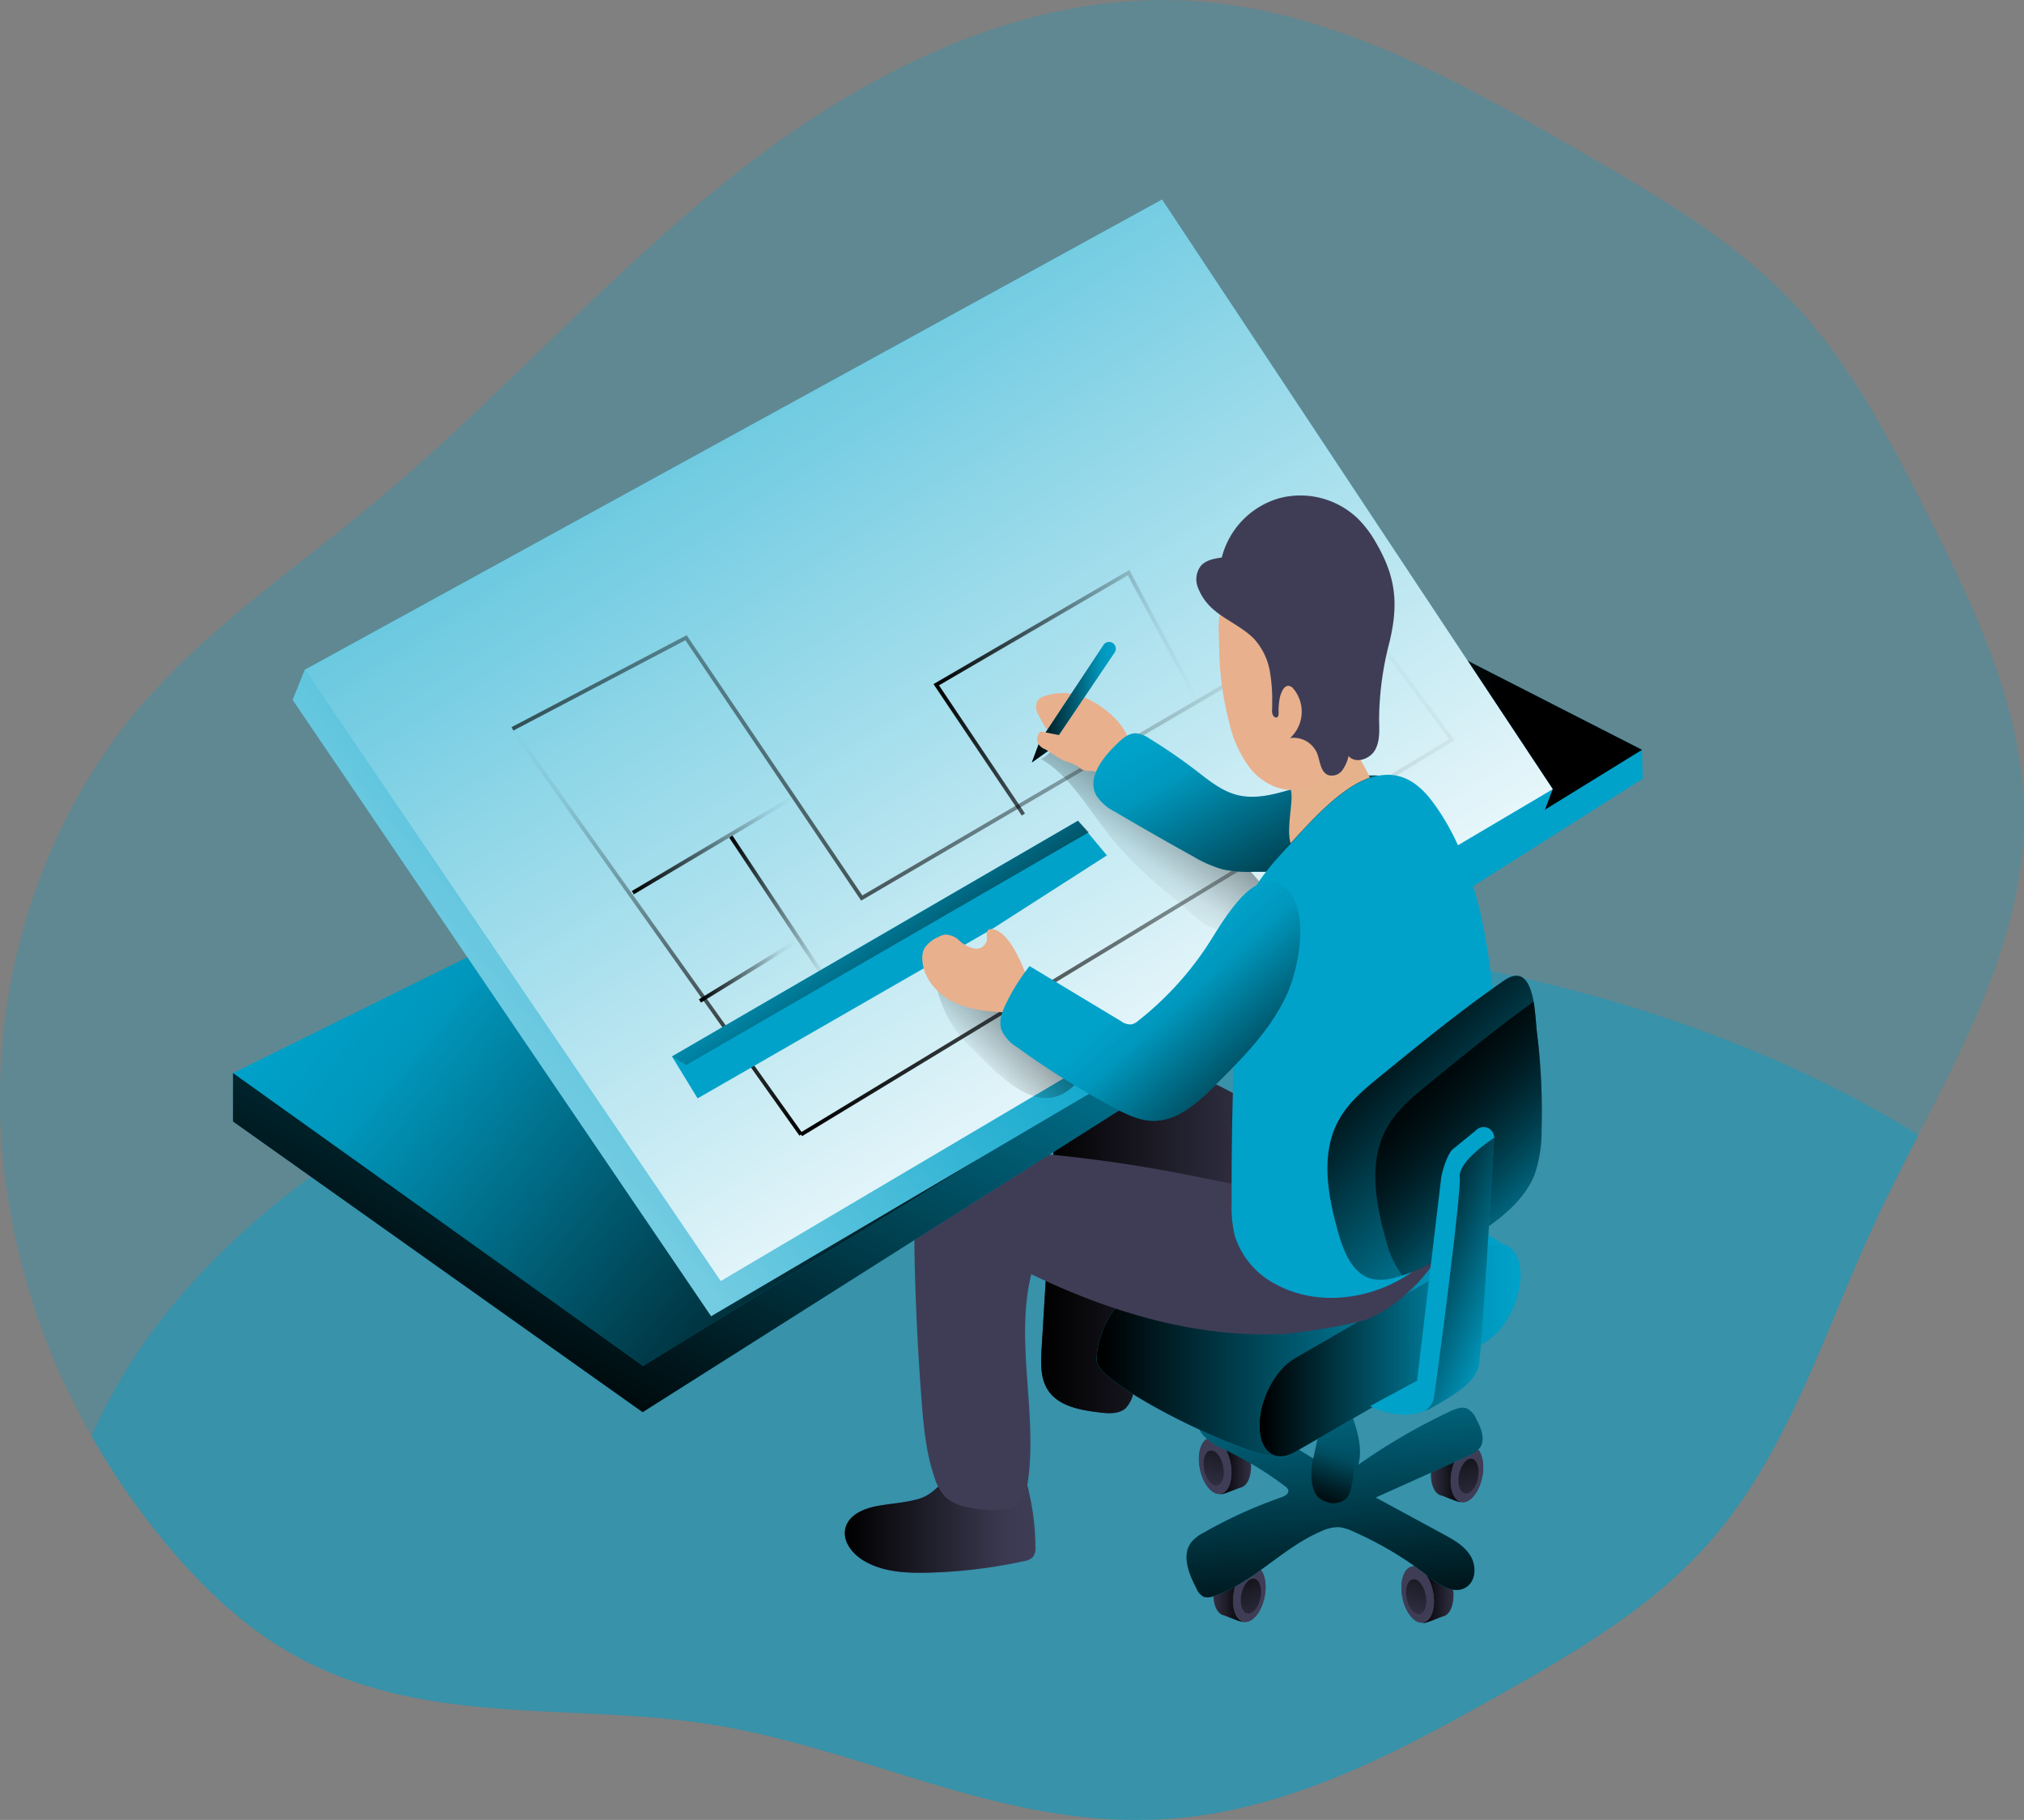 <svg id="Layer_1" data-name="Layer 1" xmlns="http://www.w3.org/2000/svg" xmlns:xlink="http://www.w3.org/1999/xlink" viewBox="0 0 383.42 344.76"><rect x="0" y="0" width="383.42" height="344.76" fill="#808080" stroke="none"/><defs><linearGradient id="linear-gradient" x1="283.72" y1="303.17" x2="292.04" y2="303.17" gradientUnits="userSpaceOnUse"><stop offset="0.01"/><stop offset="0.83" stop-opacity="0.07"/><stop offset="1" stop-opacity="0"/></linearGradient><linearGradient id="linear-gradient-2" x1="285.71" y1="292.43" x2="279.75" y2="314.36" gradientTransform="translate(66.41 -50.28) rotate(11.52)" xlink:href="#linear-gradient"/><linearGradient id="linear-gradient-3" x1="245.36" y1="278.78" x2="253.68" y2="278.78" xlink:href="#linear-gradient"/><linearGradient id="linear-gradient-4" x1="247.36" y1="268.05" x2="241.4" y2="289.98" gradientTransform="translate(60.77 -43.11) rotate(11.52)" xlink:href="#linear-gradient"/><linearGradient id="linear-gradient-5" x1="6823.11" y1="280.29" x2="6831.43" y2="280.29" gradientTransform="matrix(-1, 0, 0, 1, 7114.35, 0)" xlink:href="#linear-gradient"/><linearGradient id="linear-gradient-6" x1="6825.1" y1="269.56" x2="6819.14" y2="291.48" gradientTransform="matrix(-0.2, -0.98, -0.98, 0.2, 1929.93, 6909.75)" xlink:href="#linear-gradient"/><linearGradient id="linear-gradient-7" x1="6864.33" y1="302.99" x2="6872.65" y2="302.99" gradientTransform="matrix(-1, 0, 0, 1, 7114.35, 0)" xlink:href="#linear-gradient"/><linearGradient id="linear-gradient-8" x1="6866.33" y1="292.26" x2="6860.37" y2="314.18" gradientTransform="matrix(-0.2, -0.98, -0.98, 0.2, 1919.18, 6968.31)" xlink:href="#linear-gradient"/><linearGradient id="linear-gradient-9" x1="269.45" y1="314.75" x2="262.87" y2="232.28" xlink:href="#linear-gradient"/><linearGradient id="linear-gradient-10" x1="263.26" y1="287.58" x2="268.4" y2="276.38" xlink:href="#linear-gradient"/><linearGradient id="linear-gradient-11" x1="174.3" y1="289.95" x2="210.41" y2="289.95" xlink:href="#linear-gradient"/><linearGradient id="linear-gradient-12" x1="211.5" y1="234.99" x2="267.37" y2="234.99" xlink:href="#linear-gradient"/><linearGradient id="linear-gradient-13" x1="222.01" y1="251.7" x2="299.79" y2="251.7" xlink:href="#linear-gradient"/><linearGradient id="linear-gradient-14" x1="252.85" y1="257.47" x2="302.31" y2="257.47" xlink:href="#linear-gradient"/><linearGradient id="linear-gradient-15" x1="126.36" y1="282.51" x2="201.16" y2="126.34" xlink:href="#linear-gradient"/><linearGradient id="linear-gradient-16" x1="222.01" y1="208.88" x2="111.67" y2="118.88" xlink:href="#linear-gradient"/><linearGradient id="linear-gradient-17" x1="178.75" y1="138.47" x2="3.99" y2="285.13" gradientUnits="userSpaceOnUse"><stop offset="0.02" stop-color="#fff" stop-opacity="0"/><stop offset="0.39" stop-color="#fff" stop-opacity="0.39"/><stop offset="1" stop-color="#fff"/></linearGradient><linearGradient id="linear-gradient-18" x1="67.4" y1="-29.14" x2="231.87" y2="224.42" xlink:href="#linear-gradient-17"/><linearGradient id="linear-gradient-19" x1="157.72" y1="180.26" x2="184.12" y2="180.26" xlink:href="#linear-gradient"/><linearGradient id="linear-gradient-20" x1="138.15" y1="173.14" x2="158.21" y2="173.14" xlink:href="#linear-gradient"/><linearGradient id="linear-gradient-21" x1="114.4" y1="197.39" x2="134.42" y2="155.6" xlink:href="#linear-gradient"/><linearGradient id="linear-gradient-22" x1="150.13" y1="214.37" x2="208.79" y2="91.9" xlink:href="#linear-gradient"/><linearGradient id="linear-gradient-23" x1="248.56" y1="134.98" x2="224.31" y2="168.27" xlink:href="#linear-gradient"/><linearGradient id="linear-gradient-24" x1="221.57" y1="181.6" x2="196.09" y2="205.85" xlink:href="#linear-gradient"/><linearGradient id="linear-gradient-25" x1="268.9" y1="181.45" x2="243.2" y2="135.53" xlink:href="#linear-gradient"/><linearGradient id="linear-gradient-26" x1="262.77" y1="218.87" x2="233.07" y2="185.97" xlink:href="#linear-gradient"/><linearGradient id="linear-gradient-27" x1="270.48" y1="198.03" x2="315.03" y2="242.58" xlink:href="#linear-gradient"/><linearGradient id="linear-gradient-28" x1="278.34" y1="203.38" x2="313.49" y2="238.52" xlink:href="#linear-gradient"/><linearGradient id="linear-gradient-29" x1="276.5" y1="237.55" x2="305.28" y2="248.69" xlink:href="#linear-gradient"/><linearGradient id="linear-gradient-30" x1="128.65" y1="173.52" x2="141.54" y2="146.59" xlink:href="#linear-gradient"/><linearGradient id="linear-gradient-31" x1="198.2" y1="174.42" x2="198.2" y2="174.42" xlink:href="#linear-gradient"/><linearGradient id="linear-gradient-32" x1="172.17" y1="189.49" x2="172.17" y2="189.49" xlink:href="#linear-gradient"/><linearGradient id="linear-gradient-33" x1="152.72" y1="160.17" x2="152.72" y2="160.17" xlink:href="#linear-gradient"/><linearGradient id="linear-gradient-34" x1="132.41" y1="184.13" x2="150.6" y2="184.13" xlink:href="#linear-gradient"/><linearGradient id="linear-gradient-35" x1="176.84" y1="131.24" x2="226.86" y2="131.24" xlink:href="#linear-gradient"/><linearGradient id="linear-gradient-36" x1="184.68" y1="202.52" x2="155.71" y2="164.3" xlink:href="#linear-gradient"/><linearGradient id="linear-gradient-37" x1="209.74" y1="134.71" x2="225.65" y2="134.71" xlink:href="#linear-gradient"/></defs><title>Architect</title><path d="M397.68,156.09c.11,21.56-10,41.15-20,60.62-2.9,5.65-5.79,11.29-8.42,17C359.68,254.36,353,277,337.87,294.09c-10.75,12.13-25,20.48-39.13,28.45-17.19,9.69-34.94,19.25-54.39,22.64-33.86,5.91-60.46-10.32-92.34-16.3-27.3-5.11-56.15.54-81.59-13.41-10.11-5.54-18.53-13.73-25.78-22.69a140.2,140.2,0,0,1-13-19,131.43,131.43,0,0,1-17.3-59.11c-1.18-28.4,8-57.35,26.41-79,12.54-14.75,28.8-25.76,43.68-38.14,24.15-20,45-43.92,69.66-63.28S209-.16,240.3,1.88c26.58,1.73,50.7,15.38,73.76,28.7,14.22,8.21,28.65,16.58,39.91,28.51,11,11.68,18.51,26.21,25.72,40.58C388.63,117.48,397.58,136.16,397.68,156.09Z" transform="translate(-14.27 -1.69)" fill="#00a2ca" opacity="0.25" style="isolation:isolate"/><path d="M377.68,216.71c-2.9,5.65-5.79,11.29-8.42,17C359.68,254.36,353,277,337.87,294.09c-10.75,12.13-25,20.48-39.13,28.45-17.19,9.69-34.94,19.25-54.39,22.64-33.86,5.91-60.46-10.32-92.34-16.3-27.3-5.11-56.15.54-81.59-13.41-10.11-5.54-18.53-13.73-25.78-22.69a140.2,140.2,0,0,1-13-19c23.51-54.51,104-94.65,199.56-94.65C288.47,179.08,340.28,193.47,377.68,216.71Z" transform="translate(-14.27 -1.69)" fill="#00a2ca" opacity="0.43" style="isolation:isolate"/><path d="M289.42,302c.59,2.93-.22,5.57-1.81,5.89-.4.08-3.32,1.41-3.72,1.21-1.2-.59.2-3.73-.25-5.92s-3-3.49-2.17-4.5a21.08,21.08,0,0,1,4-1.39C287,297,288.82,299.05,289.42,302Z" transform="translate(-14.27 -1.69)" fill="#3f3d56"/><path d="M289.42,302c.59,2.93-.22,5.57-1.81,5.89-.4.08-3.32,1.41-3.72,1.21-1.2-.59.2-3.73-.25-5.92s-3-3.49-2.17-4.5a21.08,21.08,0,0,1,4-1.39C287,297,288.82,299.05,289.42,302Z" transform="translate(-14.27 -1.69)" fill="url(#linear-gradient)"/><ellipse cx="282.81" cy="303.78" rx="2.95" ry="5.41" transform="translate(-69.22 60.88) rotate(-11.52)" fill="#3f3d56"/><ellipse cx="282.81" cy="303.78" rx="2.95" ry="5.41" transform="translate(-69.22 60.88) rotate(-11.52)" fill="#3f3d56"/><ellipse cx="282.52" cy="304.19" rx="1.83" ry="3.36" transform="translate(-69.3 60.83) rotate(-11.52)" fill="url(#linear-gradient-2)"/><path d="M251.06,277.6c.6,2.92-.21,5.56-1.81,5.89-.4.08-3.32,1.4-3.72,1.21-1.2-.6.2-3.73-.25-5.93s-3-3.48-2.16-4.5a21.68,21.68,0,0,1,4-1.38C248.69,272.56,250.46,274.67,251.06,277.6Z" transform="translate(-14.27 -1.69)" fill="#3f3d56"/><path d="M251.06,277.6c.6,2.92-.21,5.56-1.81,5.89-.4.08-3.32,1.4-3.72,1.21-1.2-.6.2-3.73-.25-5.93s-3-3.48-2.16-4.5a21.68,21.68,0,0,1,4-1.38C248.69,272.56,250.46,274.67,251.06,277.6Z" transform="translate(-14.27 -1.69)" fill="url(#linear-gradient-3)"/><ellipse cx="244.45" cy="279.4" rx="2.95" ry="5.41" transform="translate(-65.12 52.73) rotate(-11.52)" fill="#3f3d56"/><ellipse cx="244.45" cy="279.4" rx="2.95" ry="5.41" transform="translate(-65.12 52.73) rotate(-11.52)" fill="#3f3d56"/><ellipse cx="244.16" cy="279.81" rx="1.83" ry="3.36" transform="translate(-65.21 52.68) rotate(-11.52)" fill="url(#linear-gradient-4)"/><path d="M285.54,279.1c-.6,2.93.21,5.57,1.81,5.89.4.08,3.31,1.41,3.71,1.21,1.21-.59-.19-3.72.26-5.92s3-3.48,2.16-4.5a21,21,0,0,0-4-1.39C287.91,274.07,286.14,276.18,285.54,279.1Z" transform="translate(-14.27 -1.69)" fill="#3f3d56"/><path d="M285.54,279.1c-.6,2.93.21,5.57,1.81,5.89.4.08,3.31,1.41,3.71,1.21,1.21-.59-.19-3.72.26-5.92s3-3.48,2.16-4.5a21,21,0,0,0-4-1.39C287.91,274.07,286.14,276.18,285.54,279.1Z" transform="translate(-14.27 -1.69)" fill="url(#linear-gradient-5)"/><ellipse cx="292.14" cy="280.9" rx="5.41" ry="2.95" transform="translate(-55.69 509.4) rotate(-78.48)" fill="#3f3d56"/><ellipse cx="292.14" cy="280.9" rx="5.41" ry="2.95" transform="translate(-55.69 509.4) rotate(-78.48)" fill="#3f3d56"/><ellipse cx="292.44" cy="281.31" rx="3.36" ry="1.83" transform="translate(-55.86 510.01) rotate(-78.48)" fill="url(#linear-gradient-6)"/><path d="M244.32,301.8c-.6,2.93.21,5.57,1.81,5.89.39.08,3.31,1.41,3.71,1.21,1.2-.59-.19-3.72.25-5.92s3-3.48,2.17-4.5a21.08,21.08,0,0,0-4-1.39C246.69,296.77,244.91,298.88,244.32,301.8Z" transform="translate(-14.27 -1.69)" fill="#3f3d56"/><path d="M244.32,301.8c-.6,2.93.21,5.57,1.81,5.89.39.08,3.31,1.41,3.71,1.21,1.2-.59-.19-3.72.25-5.92s3-3.48,2.17-4.5a21.08,21.08,0,0,0-4-1.39C246.69,296.77,244.91,298.88,244.32,301.8Z" transform="translate(-14.27 -1.69)" fill="url(#linear-gradient-7)"/><ellipse cx="250.92" cy="303.6" rx="5.41" ry="2.95" transform="translate(-110.93 487.17) rotate(-78.48)" fill="#3f3d56"/><ellipse cx="250.92" cy="303.6" rx="5.41" ry="2.95" transform="translate(-110.93 487.17) rotate(-78.48)" fill="#3f3d56"/><ellipse cx="251.21" cy="304.01" rx="3.36" ry="1.83" transform="translate(-111.09 487.79) rotate(-78.48)" fill="url(#linear-gradient-8)"/><path d="M263.08,278l-12.89-7.91a11.36,11.36,0,0,0-4.74-2c-1.73-.15-3.67.74-4.12,2.41-.72,2.63,2.33,4.58,4.8,5.73a65.26,65.26,0,0,1,11.57,7,1.4,1.4,0,0,1,.62.76c.14.67-.65,1.11-1.3,1.34A88.09,88.09,0,0,0,242.34,292a7.72,7.72,0,0,0-2.32,1.75c-2,2.47-.56,6.09.92,8.88a3,3,0,0,0,1.37,1.56,2.81,2.81,0,0,0,1.91-.15c7.56-2.57,13.08-9.23,20.44-12.32a7.29,7.29,0,0,1,3.26-.73,8.16,8.16,0,0,1,2.63.79,67,67,0,0,1,14.31,8.53c2.06,1.61,4.77,3.43,7,2.15,2-1.11,2.16-4.05,1-6s-3.24-3.09-5.22-4.17l-12.76-6.92,17.44-7.85a5.3,5.3,0,0,0,2.32-1.6c1.07-1.56.21-3.68-.68-5.36a4.07,4.07,0,0,0-1.69-2c-1-.48-2.26,0-3.3.49a116.28,116.28,0,0,0-17.38,10.11c.85-3.15-.21-6.47-1.26-9.56l-1.87-5.48c-1.46-4.29-2.8-.32-3.08,1.77C264.88,269.94,263.85,274,263.08,278Z" transform="translate(-14.27 -1.69)" fill="#00a2ca"/><path d="M263.08,278l-12.89-7.91a11.36,11.36,0,0,0-4.74-2c-1.73-.15-3.67.74-4.12,2.41-.72,2.63,2.33,4.58,4.8,5.73a65.26,65.26,0,0,1,11.57,7,1.4,1.4,0,0,1,.62.76c.14.67-.65,1.11-1.3,1.34A88.09,88.09,0,0,0,242.34,292a7.72,7.72,0,0,0-2.32,1.75c-2,2.47-.56,6.09.92,8.88a3,3,0,0,0,1.37,1.56,2.81,2.81,0,0,0,1.91-.15c7.56-2.57,13.08-9.23,20.44-12.32a7.29,7.29,0,0,1,3.26-.73,8.16,8.16,0,0,1,2.63.79,67,67,0,0,1,14.31,8.53c2.06,1.61,4.77,3.43,7,2.15,2-1.11,2.16-4.05,1-6s-3.24-3.09-5.22-4.17l-12.76-6.92,17.44-7.85a5.3,5.3,0,0,0,2.32-1.6c1.07-1.56.21-3.68-.68-5.36a4.07,4.07,0,0,0-1.69-2c-1-.48-2.26,0-3.3.49a116.28,116.28,0,0,0-17.38,10.11c.85-3.15-.21-6.47-1.26-9.56l-1.87-5.48c-1.46-4.29-2.8-.32-3.08,1.77C264.88,269.94,263.85,274,263.08,278Z" transform="translate(-14.27 -1.69)" fill="url(#linear-gradient-9)"/><path d="M263.89,285.19a3.72,3.72,0,0,0,1.64,1,3.63,3.63,0,0,0,3.89-.74,4.75,4.75,0,0,0,.82-2,38.11,38.11,0,0,0,.46-13.3c-1.48,0-3.09-.07-4.29.8C263.46,273,261.24,282.27,263.89,285.19Z" transform="translate(-14.27 -1.69)" fill="url(#linear-gradient-10)"/><path d="M188.14,285.68c-2.51.7-5.15.83-7.72,1.31s-5.4,1.69-6,4.22c-.57,2.37,1.21,4.71,3.28,6,3.6,2.26,8.08,2.5,12.32,2.4a96.71,96.71,0,0,0,18.26-2.19,3,3,0,0,0,1.68-.79,2.91,2.91,0,0,0,.46-1.91,46.5,46.5,0,0,0-1.25-10.44,4.69,4.69,0,0,0-1.75-3.14,4.82,4.82,0,0,0-2.41-.5c-2.78-.08-7.88-1-10.3.43S191.28,284.82,188.14,285.68Z" transform="translate(-14.27 -1.69)" fill="#3f3d56"/><path d="M188.14,285.68c-2.51.7-5.15.83-7.72,1.31s-5.4,1.69-6,4.22c-.57,2.37,1.21,4.71,3.28,6,3.6,2.26,8.08,2.5,12.32,2.4a96.71,96.71,0,0,0,18.26-2.19,3,3,0,0,0,1.68-.79,2.91,2.91,0,0,0,.46-1.91,46.5,46.5,0,0,0-1.25-10.44,4.69,4.69,0,0,0-1.75-3.14,4.82,4.82,0,0,0-2.41-.5c-2.78-.08-7.88-1-10.3.43S191.28,284.82,188.14,285.68Z" transform="translate(-14.27 -1.69)" fill="url(#linear-gradient-11)"/><path d="M233.68,202.39c-4.29-1.56-9.24-2.81-13.23-.62-5.13,2.8-6.09,9.63-6.44,15.47q-1.22,20-2.42,39.95c-.16,2.68-.27,5.57,1.19,7.82,2,3.09,6.14,3.81,9.8,4.25,1.7.2,3.62.34,4.91-.79a6.08,6.08,0,0,0,1.56-3.34,178.31,178.31,0,0,0,4.34-31.27,31,31,0,0,0,17.9,10.89,11.38,11.38,0,0,0,5.47.05,11,11,0,0,0,5.29-4,24.82,24.82,0,0,0,5.26-13.54c.38-5.06-1.07-6.49-4.93-9.31A116,116,0,0,0,233.68,202.39Z" transform="translate(-14.27 -1.69)" fill="#3f3d56"/><path d="M233.68,202.39c-4.29-1.56-9.24-2.81-13.23-.62-5.13,2.8-6.09,9.63-6.44,15.47q-1.22,20-2.42,39.95c-.16,2.68-.27,5.57,1.19,7.82,2,3.09,6.14,3.81,9.8,4.25,1.7.2,3.62.34,4.91-.79a6.08,6.08,0,0,0,1.56-3.34,178.31,178.31,0,0,0,4.34-31.27,31,31,0,0,0,17.9,10.89,11.38,11.38,0,0,0,5.47.05,11,11,0,0,0,5.29-4,24.82,24.82,0,0,0,5.26-13.54c.38-5.06-1.07-6.49-4.93-9.31A116,116,0,0,0,233.68,202.39Z" transform="translate(-14.27 -1.69)" fill="url(#linear-gradient-12)"/><path d="M258.05,277.63l41.46-38.72c3.69-2.13-31-15.23-34.71-13.1l-36.11,20.85C225,248.79,222,254.5,222,259.41h0C222,264.32,254.37,279.76,258.05,277.63Z" transform="translate(-14.27 -1.69)" fill="#00a2ca"/><path d="M258.05,277.63l41.46-38.72c3.69-2.13-31-15.23-34.71-13.1l-36.11,20.85C225,248.79,222,254.5,222,259.41h0C222,264.32,254.37,279.76,258.05,277.63Z" transform="translate(-14.27 -1.69)" fill="url(#linear-gradient-13)"/><path d="M259.52,276.79l36.12-20.85c3.68-2.13,6.67-7.84,6.67-12.75h0c0-4.91-3-7.17-6.67-5L259.52,259c-3.68,2.12-6.67,7.83-6.67,12.74h0C252.85,276.66,255.84,278.91,259.52,276.79Z" transform="translate(-14.27 -1.69)" fill="#00a2ca"/><path d="M259.52,276.79l36.12-20.85c3.68-2.13,6.67-7.84,6.67-12.75h0c0-4.91-3-7.17-6.67-5L259.52,259c-3.68,2.12-6.67,7.83-6.67,12.74h0C252.85,276.66,255.84,278.91,259.52,276.79Z" transform="translate(-14.27 -1.69)" fill="url(#linear-gradient-14)"/><path d="M213.69,220.45c-4.74-.44-9.6-.69-14.21.54s-9,4.19-10.8,8.59c-1.25,3-1.23,6.31-1.17,9.54q.27,14,1.35,28c.38,4.89.84,9.82,2.44,14.45a9,9,0,0,0,2.17,3.79,8.3,8.3,0,0,0,3.75,1.77,20.88,20.88,0,0,0,7.26.48,5.45,5.45,0,0,0,2.45-.72c1.31-.88,1.75-2.58,2-4.14,2-13.12-2.45-26.78.7-39.68,15,7.2,31.4,12.17,48,11.3,2.58-.13,13.73-1.87,16.09-2.93,7.08-3.2,14.62-11.69,13.7-15.54S265,234.83,262,232.23c-5.7-5-12.53-5.93-19.64-7.35A273.93,273.93,0,0,0,213.69,220.45Z" transform="translate(-14.27 -1.69)" fill="#3f3d56"/><polygon points="44.14 203.28 44.14 212.45 121.74 267.52 311.2 147.52 311.06 142.04 44.14 203.28" fill="#00a2ca"/><polygon points="44.14 203.28 44.14 212.45 121.74 267.52 311.2 147.52 311.06 142.04 44.14 203.28" fill="url(#linear-gradient-15)"/><polygon points="96.53 177.38 44.14 203.28 121.81 258.75 311.06 142.04 272.43 122.31 96.53 177.38" fill="#00a2ca"/><polygon points="96.53 177.38 44.14 203.28 121.81 258.75 311.06 142.04 272.43 122.31 96.53 177.38" fill="url(#linear-gradient-16)"/><polygon points="55.44 132.59 134.71 249.33 291.19 157.26 294.15 149.5 57.72 126.88 55.44 132.59" fill="#00a2ca"/><polygon points="55.44 132.59 134.71 249.33 291.19 157.26 294.15 149.5 57.72 126.88 55.44 132.59" fill="url(#linear-gradient-17)"/><polygon points="57.72 126.88 220.14 37.79 294.15 149.5 136.53 242.7 57.72 126.88" fill="#00a2ca"/><polygon points="57.72 126.88 220.14 37.79 294.15 149.5 136.53 242.7 57.72 126.88" fill="url(#linear-gradient-18)"/><line x1="157.91" y1="187.79" x2="183.93" y2="172.73" fill="none" stroke-miterlimit="10" stroke-width="0.73" stroke="url(#linear-gradient-19)"/><line x1="138.45" y1="158.48" x2="157.91" y2="187.79" fill="none" stroke-miterlimit="10" stroke-width="0.73" stroke="url(#linear-gradient-20)"/><line x1="97.08" y1="138.07" x2="151.74" y2="214.92" fill="none" stroke-miterlimit="10" stroke-width="0.73" stroke="url(#linear-gradient-21)"/><polygon points="187.9 176.01 209.69 162.04 204.21 155.47 127.29 200.12 132.15 208.07 187.9 176.01" fill="#00a2ca"/><polyline points="151.74 214.92 275.03 140.12 256.73 115.39 163.25 170.12 129.96 120.81 97.08 138.07" fill="none" stroke-miterlimit="10" stroke-width="0.73" stroke="url(#linear-gradient-22)"/><path d="M223.18,158.3c-3.55-4.63-6.65-9.92-11.71-12.82a4.29,4.29,0,0,0,2.45-4.8c-.36-1.48-1.21-3.62.25-4.09a2,2,0,0,1,1,0c7.67,1.55,12.2,9.35,18.71,13.68,1.73,1.14,3.62,2.05,5.25,3.33a28.36,28.36,0,0,1,3.66,3.69l11.47,13a2,2,0,0,1,.72,1.64c-.11.56-.66.91-1.16,1.2-2.14,1.22-6,4.6-8.58,4.58s-5.79-3.59-7.66-5.08C232.36,168.44,227.15,163.76,223.18,158.3Z" transform="translate(-14.27 -1.69)" fill="url(#linear-gradient-23)"/><path d="M198.11,200a21.77,21.77,0,0,1-5.85-9.3,3.85,3.85,0,0,1,.08-3.35,3.79,3.79,0,0,1,2.79-1.22,14.06,14.06,0,0,1,6.59.79c2.6,1,4.73,2.95,6.8,4.83,4,3.64,16.1,11.44,7.69,16.79C209.54,212.8,202.47,204.1,198.11,200Z" transform="translate(-14.27 -1.69)" fill="url(#linear-gradient-24)"/><path d="M202.17,177.7a1,1,0,0,0-.58.08c-.62.34-.29,1.27-.36,2a2.07,2.07,0,0,1-2.38,1.59,6,6,0,0,1-2.8-1.46,3.92,3.92,0,0,0-2.84-1.17,3.65,3.65,0,0,0-1.15.44,5.74,5.74,0,0,0-2.72,2.24,4.07,4.07,0,0,0-.34,2c.11,3.49,2.73,6.52,5.86,8.06s6.71,1.87,10.19,2c3.78.14,4.59-4.77,3.42-7.58C207.47,183.39,205.19,178,202.17,177.7Z" transform="translate(-14.27 -1.69)" fill="#e8b08d"/><path d="M220.29,134.07a10.7,10.7,0,0,0-8.28-.47,2.56,2.56,0,0,0-1.2.83,2.78,2.78,0,0,0,.21,2.72,20.46,20.46,0,0,0,2.21,3.6,8.19,8.19,0,0,1,1,1.29,13.41,13.41,0,0,1,.56,2.37,2.08,2.08,0,0,0,.42,1,1.84,1.84,0,0,0,.65.41,13.88,13.88,0,0,1,2.52,1c.31.21.58.47.91.66.63.36,1.63.17,2.37.35a6.55,6.55,0,0,0,3,.22c2.7-.59,4-4.5,3.12-6.93C226.64,138.17,223.07,135.36,220.29,134.07Z" transform="translate(-14.27 -1.69)" fill="#e8b08d"/><path d="M261.38,150.48c-4.23,1.22-8.65,2.91-12.9,1.77-2.86-.77-5.21-2.72-7.56-4.53a100.21,100.21,0,0,0-8.9-6.12,5.26,5.26,0,0,0-2.62-1c-1.38,0-2.53,1-3.52,2-2.74,2.6-5.71,6.39-3.95,9.74a8.79,8.79,0,0,0,3.56,3.12q7.29,4.31,14.71,8.4a23.5,23.5,0,0,0,5.79,2.54,24.24,24.24,0,0,0,5.71.44l11.18,0a39.37,39.37,0,0,0,10.84-1c3.5-1,6.83-3.18,8.42-6.46C289.15,144.75,268,148.6,261.38,150.48Z" transform="translate(-14.27 -1.69)" fill="#00a2ca"/><path d="M261.38,150.48c-4.23,1.22-8.65,2.91-12.9,1.77-2.86-.77-5.21-2.72-7.56-4.53a100.21,100.21,0,0,0-8.9-6.12,5.26,5.26,0,0,0-2.62-1c-1.38,0-2.53,1-3.52,2-2.74,2.6-5.71,6.39-3.95,9.74a8.79,8.79,0,0,0,3.56,3.12q7.29,4.31,14.71,8.4a23.5,23.5,0,0,0,5.79,2.54,24.24,24.24,0,0,0,5.71.44l11.18,0a39.37,39.37,0,0,0,10.84-1c3.5-1,6.83-3.18,8.42-6.46C289.15,144.75,268,148.6,261.38,150.48Z" transform="translate(-14.27 -1.69)" fill="url(#linear-gradient-25)"/><path d="M296,220.43c-2.21,8.76-6.94,17.15-14.36,22.31S263.94,249.3,256,245a15.67,15.67,0,0,1-7.82-9.23,23.88,23.88,0,0,1-.59-6.32q-.1-23.38,1.44-46.73c.24-3.56.52-7.2,1.86-10.51,1.55-3.79,4.36-6.88,7.12-9.87l.78-.84c4.15-4.57,9.49-10.54,15-12.43,4-1.37,8-.61,11.74,4.35,8.35,11.07,10.81,26.65,11.88,40.08C298.11,202.48,298.22,211.67,296,220.43Z" transform="translate(-14.27 -1.69)" fill="#00a2ca"/><path d="M242.49,181.56a60.61,60.61,0,0,1-12.58,13.49,3,3,0,0,1-1.3.7,3,3,0,0,1-2-.63L209.31,184.7a38.83,38.83,0,0,0-4.45,7.08c-.76,1.55-1.42,3.33-.88,5a7.29,7.29,0,0,0,2.94,3.27,155.61,155.61,0,0,0,18.46,11.52c2.29,1.22,4.72,2.4,7.31,2.44,4.58.07,8.37-3.37,11.63-6.59,5.27-5.21,10.63-10.59,13.72-17.32,2.24-4.86,4.89-17.28-1.17-20.84C251.11,165.84,245,178,242.49,181.56Z" transform="translate(-14.27 -1.69)" fill="#00a2ca"/><path d="M242.49,181.56a60.61,60.61,0,0,1-12.58,13.49,3,3,0,0,1-1.3.7,3,3,0,0,1-2-.63L209.31,184.7a38.83,38.83,0,0,0-4.45,7.08c-.76,1.55-1.42,3.33-.88,5a7.29,7.29,0,0,0,2.94,3.27,155.61,155.61,0,0,0,18.46,11.52c2.29,1.22,4.72,2.4,7.31,2.44,4.58.07,8.37-3.37,11.63-6.59,5.27-5.21,10.63-10.59,13.72-17.32,2.24-4.86,4.89-17.28-1.17-20.84C251.11,165.84,245,178,242.49,181.56Z" transform="translate(-14.27 -1.69)" fill="url(#linear-gradient-26)"/><path d="M273.76,149c-5.48,1.89-10.82,7.86-15,12.43-.79-2.5.36-7.27.16-9.43a29.56,29.56,0,0,1-.38-5.54,6.24,6.24,0,0,1,2.47-4.78,8.32,8.32,0,0,1,5-.92,5.82,5.82,0,0,1,1.94.33,5,5,0,0,1,1.63,1.35A24.26,24.26,0,0,1,273.76,149Z" transform="translate(-14.27 -1.69)" fill="#e6b28b"/><path d="M247.1,138.42a22.21,22.21,0,0,0,4.2,9.07c2.19,2.55,5.58,4.28,8.9,3.73a10.36,10.36,0,0,0,4.07-1.73,19.83,19.83,0,0,0,7.55-11.21,42.16,42.16,0,0,0,1.07-13.68c-.14-2.62-.43-5.35-1.9-7.52-1.69-2.5-4.72-3.84-7.72-4.26a46.62,46.62,0,0,0-9.07.1,16.76,16.76,0,0,0-5.65.9c-4.2,1.79-3.37,6.89-3.32,10.67A58.55,58.55,0,0,0,247.1,138.42Z" transform="translate(-14.27 -1.69)" fill="#e8b08d"/><path d="M258.23,95.73a15.17,15.17,0,0,0-1.75.38,15.7,15.7,0,0,0-10.76,11.19c-1.47.22-3.07.5-4,1.63a4.22,4.22,0,0,0-.44,4.25c1.95,4.87,6.45,5.87,10,9a5.79,5.79,0,0,1,.51.48,12.32,12.32,0,0,1,3.13,6.83,29.71,29.71,0,0,1,.35,4q0,1,0,2c0,.62-.16,1.33.26,1.85a.6.6,0,0,0,.58.26c.3-.08.37-.47.38-.79a12.64,12.64,0,0,1,.28-3.19c.21-.72.7-2.1,1.66-2a1.42,1.42,0,0,1,.86.54,6.79,6.79,0,0,1-.63,9.35,4.82,4.82,0,0,1,5.12,2.89c.58,1.49.62,3.54,2.11,4.12a2.46,2.46,0,0,0,2.65-.9,7.16,7.16,0,0,0,1.19-2.72c1.29,1.52,4,.64,5-1.09s.83-3.85.79-5.84a59.54,59.54,0,0,1,2-14.77c1.69-7.14,1.2-12.22-2.58-18.69a20.87,20.87,0,0,0-3.36-4.5A15.75,15.75,0,0,0,258.23,95.73Z" transform="translate(-14.27 -1.69)" fill="#3f3d56"/><path d="M299.11,187.44c-8.08,5.57-15.69,11.79-23.29,18-3,2.47-6.12,5-8,8.44-3.52,6.4-2,14.31-.06,21.35,1,3.7,2.8,8,6.56,8.77a8.93,8.93,0,0,0,4.07-.27c5.35-1.36,10.06-4.48,14.65-7.54,4.8-3.21,9.88-6.75,11.94-12.15a25,25,0,0,0,1.27-8.26,121.09,121.09,0,0,0-.89-18.55C305,193.89,305,183.35,299.11,187.44Z" transform="translate(-14.27 -1.69)" fill="#00a2ca"/><path d="M306.3,215.79a25.52,25.52,0,0,1-1.27,8.26c-2.07,5.4-7.14,8.95-11.95,12.15-4.16,2.77-8.42,5.6-13.15,7.12-.49.16-1,.3-1.49.43a9.12,9.12,0,0,1-4.08.26c-3.76-.8-5.52-5.07-6.56-8.77-2-7-3.45-15,.07-21.35,1.87-3.42,5-6,8-8.43,7.61-6.21,15.22-12.43,23.29-18,3.64-2.52,5,.51,5.64,4,.37,2.17.47,4.52.63,5.79A121.09,121.09,0,0,1,306.3,215.79Z" transform="translate(-14.27 -1.69)" fill="url(#linear-gradient-27)"/><path d="M306.3,215.79a25.52,25.52,0,0,1-1.27,8.26c-2.07,5.4-7.14,8.95-11.95,12.15-4.16,2.77-8.42,5.6-13.15,7.12a18,18,0,0,1-3.05-6.54c-2-7-3.45-14.94.06-21.34,1.88-3.42,5-6,8-8.45,6.5-5.32,13-10.63,19.84-15.54.37,2.17.47,4.52.63,5.79A121.09,121.09,0,0,1,306.3,215.79Z" transform="translate(-14.27 -1.69)" fill="url(#linear-gradient-28)"/><path d="M297.32,217.23c-.71,12.34-2.41,41.12-2.95,43.27-.68,2.74-3.42,4.8-8.91,7.88a8.54,8.54,0,0,1-1.19.56c-5.14,2.05-10.45-.9-10.45-.9l8.9-4.8L287.26,225c.17-1.41,1.12-4.43,2.09-5.49l4.53-3.7A2,2,0,0,1,297.32,217.23Z" transform="translate(-14.27 -1.69)" fill="#00a2ca"/><path d="M297.32,217.23c-.71,12.34-2.41,41.12-2.95,43.27-.68,2.74-3.42,4.8-8.91,7.88a8.54,8.54,0,0,1-1.19.56A4.4,4.4,0,0,0,285.8,267c.34-1.37,5.32-39.23,5-42.32S297.32,217.23,297.32,217.23Z" transform="translate(-14.27 -1.69)" fill="url(#linear-gradient-29)"/><line x1="119.89" y1="169.1" x2="150.3" y2="151.01" fill="none" stroke-miterlimit="10" stroke-width="0.73" stroke="url(#linear-gradient-30)"/><path d="M198.2,174.42" transform="translate(-14.27 -1.69)" fill="none" stroke-miterlimit="10" stroke-width="0.73" stroke="url(#linear-gradient-31)"/><path d="M172.17,189.49" transform="translate(-14.27 -1.69)" fill="none" stroke-miterlimit="10" stroke-width="0.73" stroke="url(#linear-gradient-32)"/><path d="M152.72,160.17" transform="translate(-14.27 -1.69)" fill="none" stroke-miterlimit="10" stroke-width="0.73" stroke="url(#linear-gradient-33)"/><line x1="132.6" y1="189.61" x2="150.41" y2="178.65" fill="none" stroke-miterlimit="10" stroke-width="0.73" stroke="url(#linear-gradient-34)"/><polyline points="193.87 154.3 177.36 129.71 213.8 108.48 226.54 132.31" fill="none" stroke-miterlimit="10" stroke-width="0.73" stroke="url(#linear-gradient-35)"/><polygon points="129.96 201.77 206.26 157.66 204.21 155.47 127.29 200.12 129.96 201.77" fill="url(#linear-gradient-36)"/><path d="M211.21,142.16l12.1-18.29a1.28,1.28,0,0,1,1.83-.32h0a1.29,1.29,0,0,1,.29,1.74l-12.6,18.65-3.09,2.19Z" transform="translate(-14.27 -1.69)" fill="#00a2ca"/><path d="M211.21,142.16l12.1-18.29a1.28,1.28,0,0,1,1.83-.32h0a1.29,1.29,0,0,1,.29,1.74l-12.6,18.65-3.09,2.19Z" transform="translate(-14.27 -1.69)" fill="url(#linear-gradient-37)"/><path d="M211.84,140.33a.7.7,0,0,0-.55,0,.67.67,0,0,0-.19.25,2.27,2.27,0,0,0-.29,1.73,2.48,2.48,0,0,0,1.38,1.28c.83.39,2.78,2,3.7,2.1.57.06.14-1.3.58-1.67a1.65,1.65,0,0,0,.51-1.31c0-1.46-.65-1.47-1.91-1.73Z" transform="translate(-14.27 -1.69)" fill="#e8b08d"/></svg>